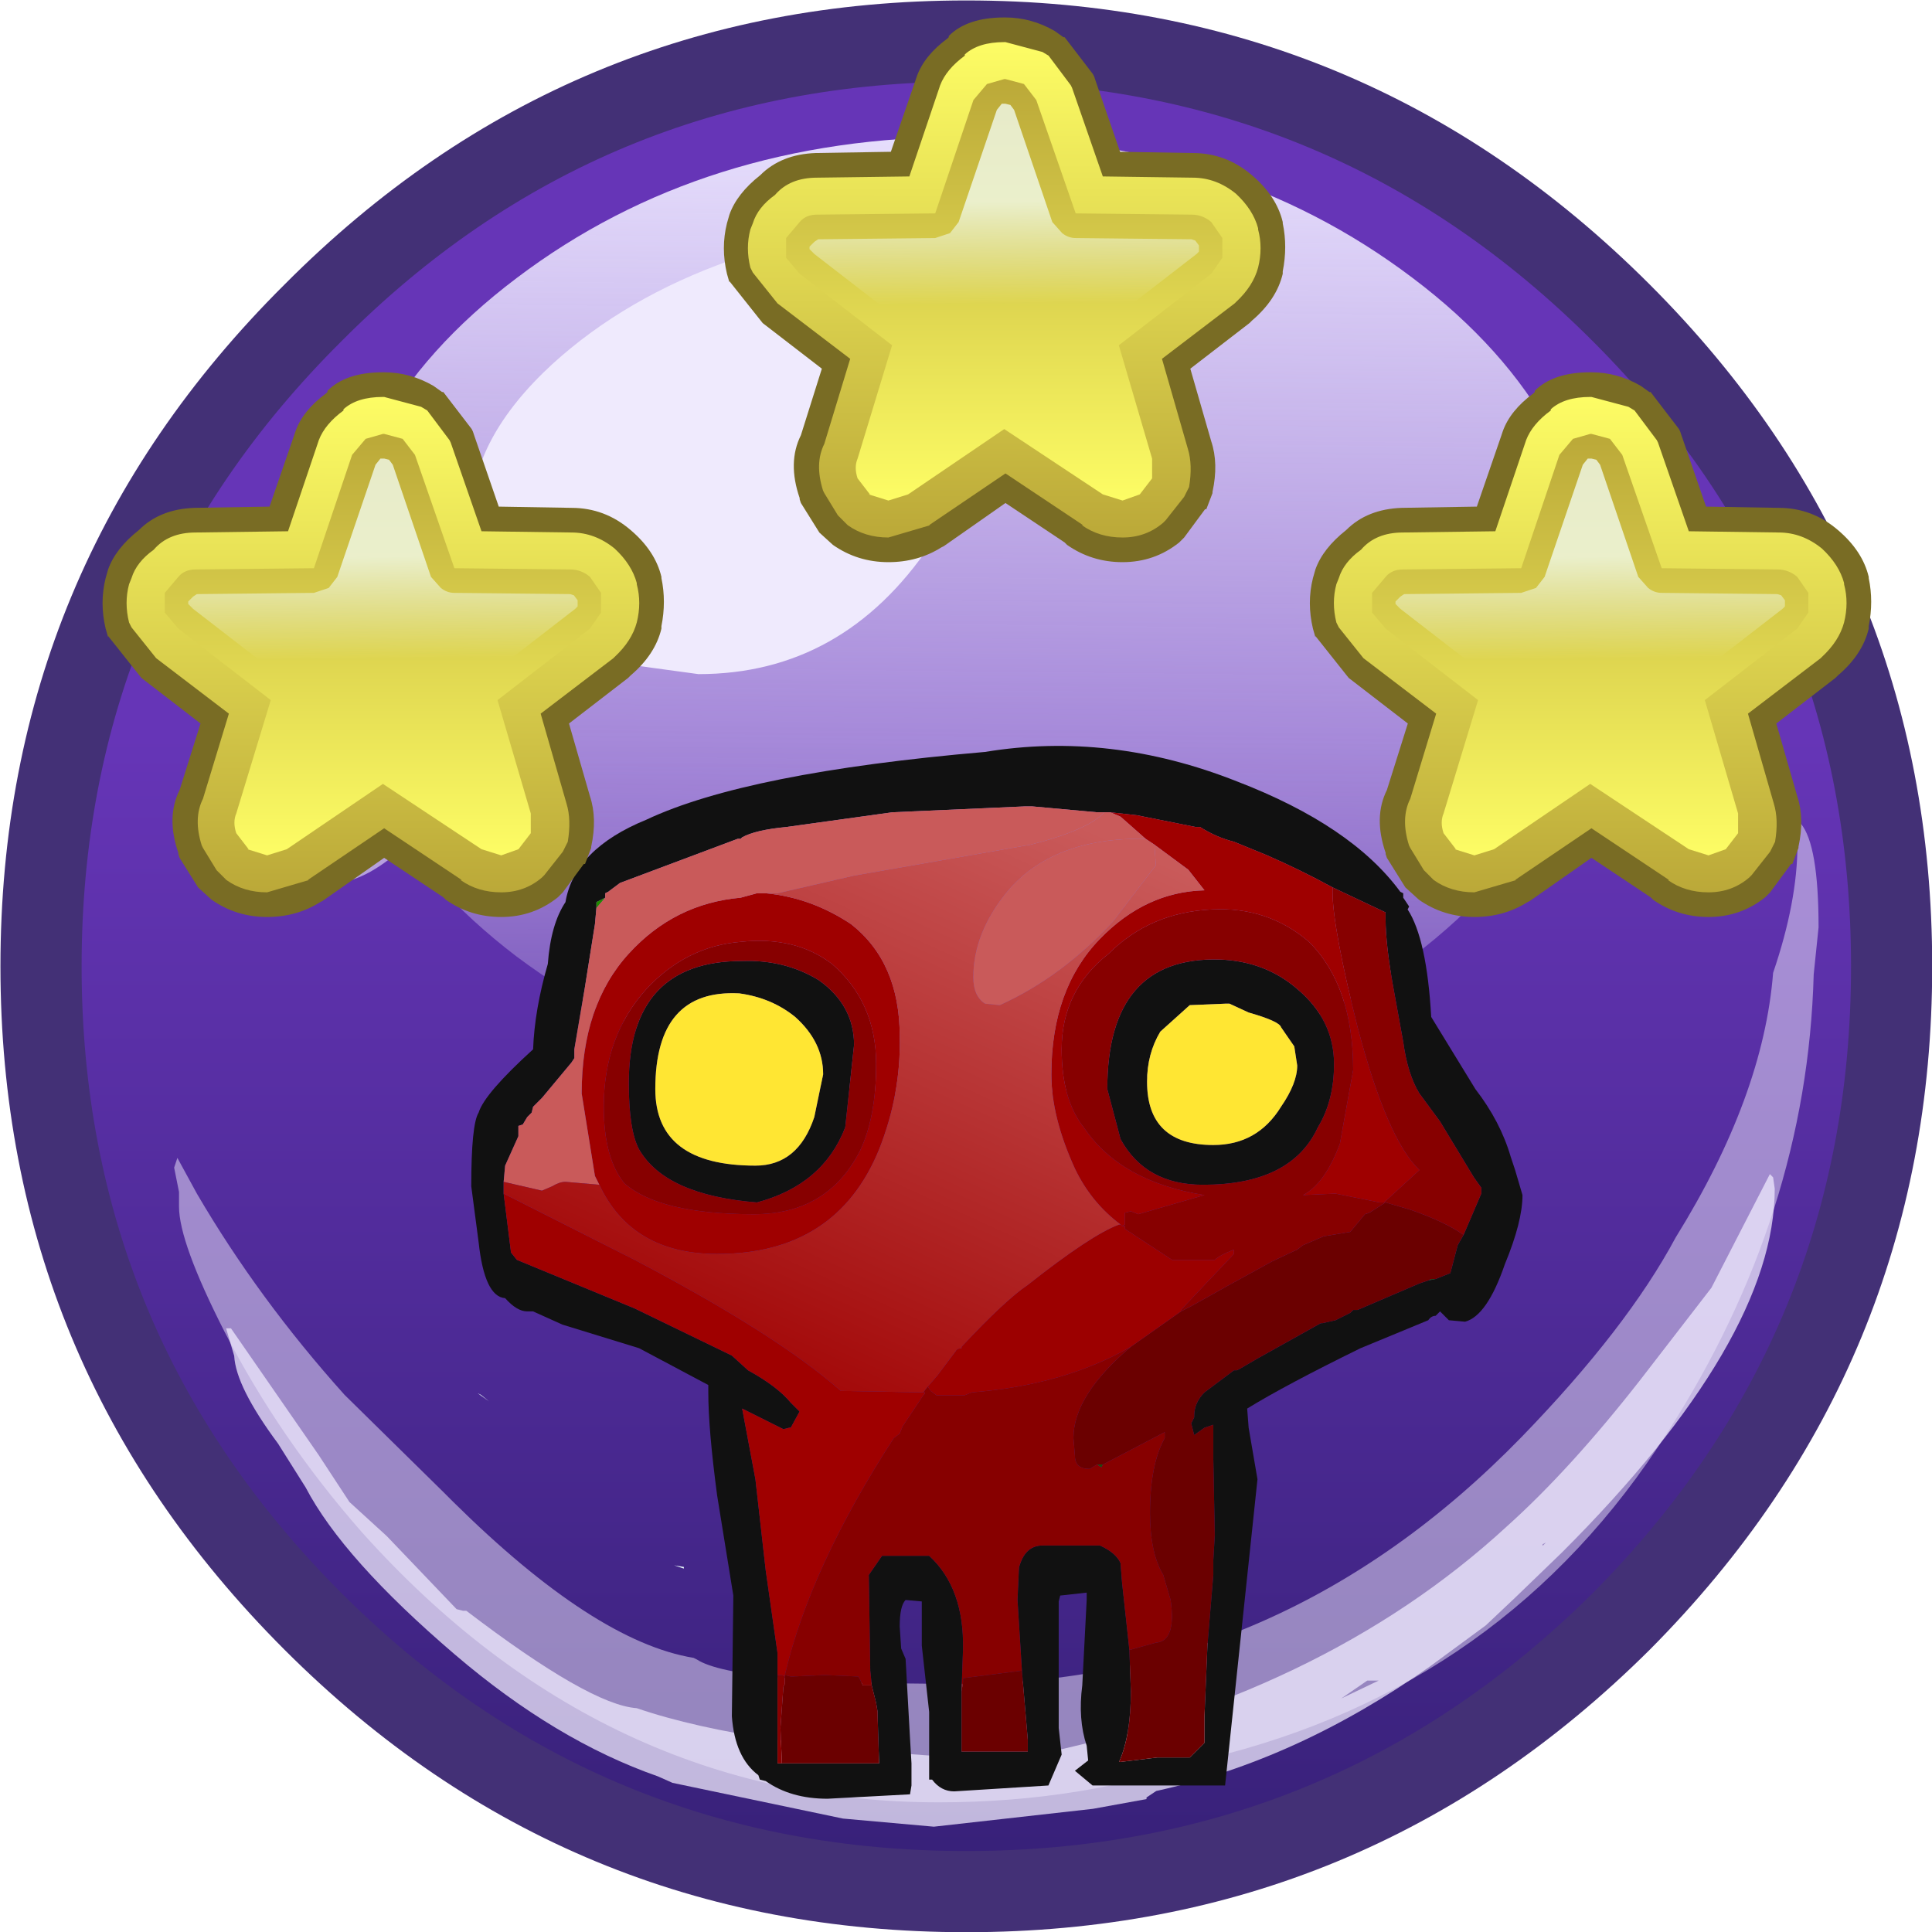 <?xml version="1.0" encoding="UTF-8" standalone="no"?>
<svg xmlns:ffdec="https://www.free-decompiler.com/flash" xmlns:xlink="http://www.w3.org/1999/xlink" ffdec:objectType="frame" height="43.5px" width="43.5px" xmlns="http://www.w3.org/2000/svg">
  <g transform="matrix(1.0, 0.0, 0.0, 1.0, 0.0, 0.0)">
    <filter id="filter0">
      <feColorMatrix in="SourceGraphic" result="filterResult0" type="matrix" values="0.309 0.609 0.082 0.0 -0.106 0.309 0.609 0.082 0.0 -0.106 0.309 0.609 0.082 0.0 -0.106 0.0 0.0 0.0 1.0 0.0"/>
    </filter>
    <use ffdec:characterId="42" filter="url(#filter0)" height="59.5" transform="matrix(0.731, 0.0, 0.0, 0.731, 0.01, 0.01)" width="59.5" xlink:href="#sprite0"/>
    <filter id="filter1">
      <feColorMatrix in="SourceGraphic" result="filterResult1" type="matrix" values="0 0 0 0 1.0,0 0 0 0 1.0,0 0 0 0 1.0,0 0 0 1 0"/>
      <feConvolveMatrix divisor="16.0" in="filterResult1" kernelMatrix="1 1 1 1 1 1 1 1 1 1 1 1 1 1 1 1" order="4 4" result="filterResult2"/>
      <feComposite in="SourceGraphic" in2="filterResult2" operator="over" result="filterResult3"/>
    </filter>
    <use ffdec:characterId="228" filter="url(#filter1)" height="60.5" transform="matrix(0.663, 0.0, 0.0, 0.663, 2.29, 0.388)" width="60.1" xlink:href="#sprite1"/>
  </g>
  <defs>
    <g id="sprite0" transform="matrix(1.0, 0.0, 0.0, 1.0, 29.75, 29.75)">
      <use ffdec:characterId="41" height="59.5" transform="matrix(1.0, 0.0, 0.0, 1.0, -29.75, -29.75)" width="59.5" xlink:href="#shape0"/>
    </g>
    <g id="shape0" transform="matrix(1.0, 0.0, 0.0, 1.0, 29.75, 29.75)">
      <path d="M20.15 -20.15 Q28.5 -11.8 28.5 0.0 28.5 11.8 20.15 20.15 11.8 28.5 0.0 28.5 -11.8 28.5 -20.15 20.15 -28.5 11.8 -28.5 0.0 -28.5 -11.8 -20.15 -20.15 -11.8 -28.5 0.0 -28.5 11.8 -28.5 20.15 -20.15" fill="url(#gradient0)" fill-rule="evenodd" stroke="none"/>
      <path d="M-8.7 18.5 L-8.7 18.55 -9.0 18.45 -8.7 18.5 M-14.95 13.2 L-14.7 13.4 -15.05 13.15 -14.95 13.2" fill="#eafbfd" fill-rule="evenodd" stroke="none"/>
      <path d="M25.7 -4.4 Q26.25 -3.75 26.25 -1.2 L26.1 0.25 Q25.9 7.65 21.6 14.35 16.6 22.2 7.45 24.4 3.6 25.75 -0.85 25.75 -11.15 25.75 -18.6 17.45 -21.15 14.55 -22.85 11.25 -24.25 8.5 -24.25 7.4 L-24.25 6.95 -24.4 6.2 -24.3 5.9 -23.7 7.0 Q-21.8 10.25 -19.15 13.2 L-16.1 16.2 -15.8 16.5 Q-11.45 20.8 -8.4 21.3 L-8.3 21.35 Q-7.15 22.1 -0.25 22.1 9.7 22.1 17.1 14.5 20.35 11.15 21.85 8.35 24.55 4.0 24.85 0.2 25.6 -2.0 25.6 -3.75 L25.7 -4.4" fill="#efeafd" fill-opacity="0.498" fill-rule="evenodd" stroke="none"/>
      <path d="M22.95 9.9 L24.75 6.4 24.85 6.5 24.9 6.85 Q24.9 11.5 18.35 18.05 L16.9 19.45 16.0 20.3 14.3 21.55 Q10.2 24.45 5.85 25.4 L5.55 25.6 5.55 25.65 3.9 25.95 -1.0 26.5 -3.8 26.25 -9.05 25.15 -9.5 24.95 Q-12.65 23.85 -15.75 21.2 -19.2 18.25 -20.35 16.05 L-21.2 14.7 Q-22.5 12.95 -22.55 12.0 L-22.8 11.15 -22.65 11.15 -19.95 15.05 -19.0 16.5 -17.85 17.55 -15.7 19.8 -15.5 19.85 -15.4 19.85 Q-11.6 22.75 -10.15 22.85 -6.65 24.05 0.45 24.4 L1.85 24.35 Q10.95 22.5 16.65 17.25 18.6 15.5 20.75 12.75 L22.95 9.9 M17.75 17.85 L17.85 17.75 17.75 17.8 17.75 17.85 M12.7 22.0 L12.35 22.0 11.55 22.55 12.7 22.0" fill="#efeafd" fill-opacity="0.749" fill-rule="evenodd" stroke="none"/>
      <path d="M19.45 -10.75 Q19.45 -4.65 13.75 -0.3 8.0 4.0 -0.05 4.0 -8.1 4.0 -13.85 -0.3 -19.55 -4.65 -19.55 -10.75 -19.55 -16.9 -13.85 -21.2 -8.1 -25.55 -0.05 -25.55 8.0 -25.55 13.75 -21.2 19.45 -16.9 19.45 -10.75" fill="url(#gradient1)" fill-rule="evenodd" stroke="none"/>
      <path d="M0.85 -18.0 Q0.85 -15.85 -1.1 -13.0 -3.8 -9.0 -8.25 -9.0 L-11.55 -9.45 Q-13.75 -9.9 -14.7 -11.5 -15.35 -12.65 -15.25 -13.85 -15.25 -16.25 -12.75 -18.55 -10.5 -20.6 -7.25 -21.75 -4.0 -22.85 -1.75 -22.3 0.7 -21.65 0.75 -19.1 L0.85 -18.0" fill="#efeafd" fill-rule="evenodd" stroke="none"/>
      <path d="M-20.85 -7.5 L-19.25 -8.8 Q-18.6 -9.35 -17.75 -9.5 L-17.0 -9.6 Q-15.0 -9.8 -15.0 -7.35 L-15.85 -5.5 Q-16.65 -4.0 -17.3 -3.7 -18.55 -2.55 -19.6 -2.55 -20.85 -2.55 -21.4 -3.8 L-21.75 -5.15 Q-21.75 -6.55 -20.85 -7.5" fill="#efeafd" fill-opacity="0.6" fill-rule="evenodd" stroke="none"/>
      <path d="M19.3 -19.25 Q11.3 -27.25 0.0 -27.25 -11.3 -27.25 -19.25 -19.25 -27.25 -11.3 -27.25 0.0 -27.25 11.3 -19.25 19.3 -11.3 27.25 0.0 27.25 11.3 27.25 19.3 19.3 27.25 11.3 27.25 0.0 27.25 -11.3 19.3 -19.25 M0.0 -29.75 Q12.3 -29.75 21.05 -21.0 29.75 -12.3 29.75 0.0 29.75 12.3 21.05 21.05 12.3 29.75 0.0 29.75 -12.3 29.75 -21.0 21.05 -29.75 12.3 -29.75 0.0 -29.75 -12.3 -21.0 -21.0 -12.3 -29.75 0.0 -29.75" fill="#433076" fill-rule="evenodd" stroke="none"/>
    </g>
    <linearGradient gradientTransform="matrix(0.0, 0.035, -0.035, 0.0, 0.0, 0.0)" gradientUnits="userSpaceOnUse" id="gradient0" spreadMethod="pad" x1="-819.2" x2="819.2">
      <stop offset="0.376" stop-color="#6635b7"/>
      <stop offset="1.0" stop-color="#362077"/>
    </linearGradient>
    <linearGradient gradientTransform="matrix(-2.0E-4, 0.018, -0.018, -2.0E-4, -0.05, -10.75)" gradientUnits="userSpaceOnUse" id="gradient1" spreadMethod="pad" x1="-819.2" x2="819.2">
      <stop offset="0.0" stop-color="#e6defc"/>
      <stop offset="1.0" stop-color="#e6defc" stop-opacity="0.2"/>
    </linearGradient>
    <g id="sprite1" transform="matrix(1.0, 0.0, 0.0, 1.0, 11.7, 11.1)">
      <use ffdec:characterId="227" height="35.75" transform="matrix(1.0, 0.0, 0.0, 1.0, 0.85, 13.65)" width="35.7" xlink:href="#shape1"/>
      <use ffdec:characterId="45" height="22.1" transform="matrix(0.837, 0.0, 0.0, 0.837, -11.692, 0.958)" width="22.8" xlink:href="#sprite2"/>
      <use ffdec:characterId="45" height="22.1" transform="matrix(0.837, 0.0, 0.0, 0.837, 29.308, 0.958)" width="22.8" xlink:href="#sprite2"/>
      <use ffdec:characterId="45" height="22.1" transform="matrix(0.837, 0.0, 0.0, 0.837, 9.408, -11.092)" width="22.8" xlink:href="#sprite2"/>
    </g>
    <g id="shape1" transform="matrix(1.0, 0.0, 0.0, 1.0, -0.85, -13.65)">
      <path d="M30.1 18.45 Q29.0 17.85 27.85 17.35 L26.75 16.9 Q26.15 16.75 25.6 16.4 L25.45 16.4 23.45 16.0 22.55 15.9 22.35 15.9 22.1 15.9 19.9 15.7 19.8 15.7 19.65 15.7 15.15 15.9 11.55 16.4 Q10.5 16.5 10.05 16.75 L10.0 16.8 9.9 16.8 5.9 18.3 5.5 18.6 5.4 18.65 5.4 18.8 5.1 18.95 5.1 19.15 5.05 19.7 4.7 21.9 4.35 23.95 4.35 24.25 4.25 24.4 3.25 25.6 2.95 25.9 2.9 26.1 2.75 26.25 2.6 26.5 2.45 26.55 2.45 26.85 2.45 26.9 2.0 27.9 1.95 28.45 1.95 28.6 1.95 28.85 2.2 30.85 2.4 31.1 6.4 32.75 9.7 34.35 10.25 34.85 Q11.25 35.4 11.7 35.95 L11.75 36.0 12.0 36.25 11.7 36.8 11.65 36.8 11.45 36.85 11.05 36.65 10.05 36.15 10.5 38.55 10.85 41.65 11.25 44.45 11.25 45.2 11.25 46.25 11.25 46.45 11.25 47.8 11.25 48.2 11.4 48.2 14.7 48.2 14.65 46.6 14.65 46.45 14.6 46.15 14.45 45.55 14.4 45.05 14.35 41.8 14.8 41.15 16.4 41.15 Q17.6 42.25 17.55 44.35 L17.5 45.75 17.5 47.25 17.5 47.8 19.75 47.8 19.75 47.4 19.55 45.05 19.4 42.65 19.45 41.55 Q19.65 40.8 20.25 40.8 L22.2 40.8 Q22.75 41.05 22.9 41.4 L22.95 42.05 23.2 44.35 23.25 45.75 Q23.25 47.25 22.85 48.15 L22.9 48.15 24.15 48.0 24.35 48.0 24.4 48.0 25.25 48.0 25.75 47.5 25.75 46.6 25.85 44.2 26.05 41.8 26.05 41.3 26.1 40.45 26.05 37.85 26.05 36.7 25.75 36.8 25.4 37.05 25.3 36.65 25.4 36.45 25.4 36.4 Q25.4 35.95 25.75 35.6 L26.75 34.85 26.85 34.85 26.95 34.8 27.55 34.45 29.7 33.25 29.75 33.25 30.2 33.15 30.7 32.9 30.8 32.8 30.95 32.8 33.05 31.9 33.35 31.8 33.6 31.75 34.1 31.55 34.35 30.6 34.55 30.25 35.15 28.85 35.15 28.65 34.9 28.3 33.75 26.4 33.05 25.45 Q32.65 24.8 32.5 23.7 L32.2 22.05 Q31.9 20.45 31.9 19.5 L31.9 19.3 30.1 18.45 M24.25 23.35 Q23.8 24.1 23.8 25.05 23.8 27.2 26.05 27.2 27.55 27.2 28.35 25.9 28.9 25.1 28.9 24.5 L28.8 23.85 28.35 23.2 Q28.3 23.0 27.25 22.7 L26.6 22.4 26.45 22.4 25.25 22.45 24.25 23.35 M28.9 21.9 Q30.15 22.95 30.15 24.45 30.15 25.7 29.6 26.6 28.7 28.55 25.7 28.55 23.75 28.55 22.9 27.0 L22.45 25.3 Q22.45 20.8 26.25 20.9 27.8 20.95 28.9 21.9 M33.45 22.85 L34.95 25.3 Q35.8 26.4 36.15 27.6 L36.3 28.05 36.55 28.9 Q36.55 29.8 35.95 31.25 35.35 33.0 34.6 33.2 L34.05 33.15 33.75 32.85 33.6 33.0 Q33.45 33.0 33.35 33.15 L31.05 34.1 Q28.5 35.35 27.2 36.15 L27.25 36.8 27.55 38.55 26.45 48.95 21.95 48.95 21.35 48.45 21.8 48.1 21.75 47.6 Q21.45 46.7 21.6 45.55 L21.75 42.65 21.75 42.4 20.85 42.5 20.8 42.7 20.8 45.3 20.8 47.0 20.9 47.9 20.45 48.95 17.25 49.15 Q16.8 49.15 16.5 48.75 L16.4 48.75 16.4 46.45 16.15 44.2 16.15 42.7 15.6 42.65 Q15.4 42.85 15.4 43.55 L15.45 44.3 15.6 44.65 15.75 47.35 15.8 48.2 15.8 48.6 15.8 48.95 15.75 49.25 12.95 49.4 Q11.7 49.4 10.85 48.8 L10.65 48.75 10.6 48.6 Q9.8 48.0 9.7 46.6 L9.75 42.5 9.2 39.1 Q8.9 36.85 8.9 35.6 L8.9 35.35 6.55 34.1 3.95 33.3 2.95 32.85 2.75 32.85 Q2.4 32.85 2.0 32.4 1.3 32.35 1.1 30.5 L0.85 28.6 Q0.85 26.5 1.1 26.1 1.3 25.45 2.95 23.95 3.0 22.6 3.45 21.05 3.55 19.7 4.05 18.95 4.35 17.15 6.8 16.15 10.2 14.55 18.3 13.85 22.55 13.15 26.85 14.85 30.75 16.35 32.4 18.6 L32.5 18.65 32.5 18.8 32.7 19.1 32.65 19.2 Q33.3 20.2 33.45 22.85 M13.85 23.8 L13.55 26.6 Q12.8 28.55 10.55 29.15 7.45 28.9 6.55 27.35 6.2 26.7 6.2 25.1 6.2 20.95 10.05 20.95 11.5 20.9 12.65 21.6 13.85 22.45 13.85 23.8 M9.95 22.05 Q7.1 21.9 7.1 25.3 7.1 27.9 10.5 27.9 11.95 27.9 12.5 26.25 L12.8 24.8 Q12.8 23.7 11.85 22.85 11.05 22.2 9.95 22.05" fill="#111111" fill-rule="evenodd" stroke="none"/>
      <path d="M33.6 31.75 L33.35 31.8 33.45 31.75 33.6 31.75 M22.1 38.05 L22.2 38.05 22.3 38.05 22.25 38.15 22.1 38.05" fill="#1b4d0c" fill-rule="evenodd" stroke="none"/>
      <path d="M5.1 19.15 L5.1 18.95 5.4 18.8 5.1 19.15" fill="#208700" fill-rule="evenodd" stroke="none"/>
      <path d="M34.55 30.25 L34.35 30.6 34.1 31.55 33.6 31.75 33.45 31.75 33.35 31.8 33.05 31.9 30.95 32.8 30.8 32.8 30.7 32.9 30.2 33.15 29.75 33.25 29.7 33.25 27.55 34.45 26.95 34.8 26.85 34.85 26.75 34.85 25.75 35.6 Q25.4 35.95 25.4 36.4 L25.4 36.45 25.3 36.65 25.4 37.05 25.75 36.8 26.05 36.7 26.05 37.85 26.1 40.45 26.05 41.3 26.05 41.8 25.85 44.2 25.75 46.6 25.75 47.5 25.25 48.0 24.4 48.0 24.35 48.0 24.15 48.0 22.9 48.15 22.85 48.15 Q23.25 47.25 23.25 45.75 L23.2 44.35 24.1 44.1 Q24.8 44.05 24.6 42.65 L24.35 41.8 Q23.9 41.05 23.9 39.7 23.9 38.05 24.4 37.15 L24.4 36.95 22.3 38.05 22.2 38.05 22.1 38.05 21.85 38.2 Q21.35 38.2 21.35 37.75 L21.3 37.15 Q21.3 35.7 23.25 34.05 L24.95 32.85 25.25 32.7 Q26.4 32.05 28.05 31.15 L28.9 30.75 29.1 30.6 29.8 30.3 30.7 30.15 31.2 29.55 31.35 29.5 31.9 29.15 32.75 29.4 Q33.9 29.8 34.55 30.25 M19.55 45.05 L19.75 47.4 19.75 47.8 17.5 47.8 17.5 47.25 17.5 45.75 17.55 45.45 17.55 45.3 17.6 45.3 19.55 45.05 M14.45 45.55 L14.6 46.15 14.65 46.45 14.65 46.6 14.7 48.2 11.4 48.2 11.35 47.0 11.45 45.6 11.5 45.5 11.5 45.25 11.5 45.2 11.7 45.25 11.75 45.25 12.85 45.2 14.0 45.25 14.15 45.55 14.45 45.55" fill="#6b0000" fill-rule="evenodd" stroke="none"/>
      <path d="M22.95 29.95 L23.05 29.9 23.05 29.5 23.25 29.45 23.5 29.55 25.75 28.9 Q22.9 28.45 21.65 26.6 20.9 25.65 20.9 23.95 20.9 21.95 22.5 20.7 23.9 19.3 26.0 19.2 27.9 19.1 29.3 20.3 30.8 21.8 30.8 24.65 L30.35 27.15 Q29.85 28.5 29.1 28.9 L30.2 28.85 31.7 29.15 31.85 29.15 33.05 28.05 Q31.95 27.0 30.95 23.2 30.1 19.8 30.1 18.6 L30.1 18.45 31.9 19.3 31.9 19.5 Q31.9 20.45 32.2 22.05 L32.5 23.7 Q32.65 24.8 33.05 25.45 L33.75 26.4 34.9 28.3 35.15 28.65 35.15 28.85 34.55 30.25 Q33.9 29.8 32.75 29.4 L31.9 29.15 31.35 29.5 31.2 29.55 30.7 30.15 29.8 30.3 29.1 30.6 28.9 30.75 28.05 31.15 Q26.4 32.05 25.25 32.7 L24.95 32.85 24.95 32.8 26.75 30.9 26.75 30.75 Q26.25 30.95 26.1 31.1 L24.65 31.1 23.05 30.05 23.05 29.95 22.95 29.95 M23.2 44.35 L22.95 42.05 22.9 41.4 Q22.75 41.05 22.2 40.8 L20.25 40.8 Q19.65 40.8 19.45 41.55 L19.4 42.65 19.55 45.05 17.6 45.3 17.55 45.3 17.55 45.45 17.5 45.75 17.55 44.35 Q17.6 42.25 16.4 41.15 L14.8 41.15 14.35 41.8 14.4 45.05 14.45 45.55 14.15 45.55 14.0 45.25 12.85 45.2 11.75 45.25 11.7 45.25 11.5 45.2 Q12.35 41.55 15.2 37.15 L15.4 37.0 15.5 36.75 16.2 35.7 16.25 35.65 16.25 35.6 16.2 35.6 16.35 35.4 16.45 35.55 16.65 35.7 17.6 35.7 17.85 35.6 Q21.0 35.35 23.25 34.05 21.3 35.7 21.3 37.15 L21.35 37.75 Q21.35 38.2 21.85 38.2 L22.1 38.05 22.25 38.15 22.3 38.05 24.4 36.95 24.4 37.15 Q23.9 38.05 23.9 39.7 23.9 41.05 24.35 41.8 L24.6 42.65 Q24.8 44.05 24.1 44.1 L23.2 44.35 M11.4 48.2 L11.25 48.2 11.25 47.8 11.25 46.45 11.25 46.25 11.25 45.2 11.4 45.2 11.5 45.25 11.5 45.5 11.45 45.6 11.35 47.0 11.4 48.2 M28.9 21.9 Q27.8 20.95 26.25 20.9 22.45 20.8 22.45 25.3 L22.9 27.0 Q23.75 28.55 25.7 28.55 28.7 28.55 29.6 26.6 30.15 25.7 30.15 24.45 30.15 22.95 28.9 21.9 M10.0 20.3 Q11.85 20.1 13.1 21.05 14.6 22.35 14.6 24.45 14.6 26.25 14.05 27.4 12.95 29.55 10.45 29.55 7.25 29.55 6.05 28.5 5.35 27.65 5.35 25.9 5.35 23.5 6.8 21.9 8.15 20.45 10.0 20.3 M13.85 23.8 Q13.85 22.45 12.65 21.6 11.5 20.9 10.05 20.95 6.2 20.95 6.2 25.1 6.2 26.7 6.55 27.35 7.45 28.9 10.55 29.15 12.8 28.55 13.55 26.6 L13.85 23.8" fill="#870000" fill-rule="evenodd" stroke="none"/>
      <path d="M22.55 15.9 L23.45 16.0 25.45 16.4 25.6 16.4 Q26.15 16.75 26.75 16.9 L27.85 17.35 Q29.0 17.85 30.1 18.45 L30.1 18.6 Q30.1 19.8 30.95 23.2 31.95 27.0 33.05 28.05 L31.85 29.15 31.7 29.15 30.2 28.85 29.1 28.9 Q29.85 28.5 30.35 27.15 L30.8 24.65 Q30.8 21.8 29.3 20.3 27.9 19.1 26.0 19.2 23.9 19.3 22.5 20.7 20.9 21.95 20.9 23.95 20.9 25.65 21.65 26.6 22.9 28.45 25.75 28.9 L23.5 29.55 23.25 29.45 23.05 29.5 23.05 29.9 22.95 29.95 22.9 29.9 Q21.9 29.15 21.35 28.0 20.55 26.25 20.55 24.8 20.55 21.9 22.2 20.2 23.75 18.6 25.75 18.55 L25.2 17.85 24.05 17.0 23.75 16.8 22.9 16.05 22.55 15.9 M11.25 45.2 L11.25 44.45 10.85 41.65 10.5 38.55 10.05 36.15 11.05 36.65 11.45 36.85 11.65 36.8 11.7 36.8 12.0 36.25 11.75 36.0 11.7 35.95 Q11.25 35.4 10.25 34.85 L9.7 34.35 6.4 32.75 2.4 31.1 2.2 30.85 1.95 28.85 6.4 31.1 Q11.25 33.65 13.4 35.55 L16.15 35.6 16.2 35.6 16.25 35.6 16.25 35.65 16.2 35.7 15.5 36.75 15.4 37.0 15.2 37.15 Q12.35 41.55 11.5 45.2 L11.5 45.25 11.4 45.2 11.25 45.2 M10.0 20.3 Q8.15 20.45 6.8 21.9 5.35 23.5 5.35 25.9 5.35 27.65 6.05 28.5 7.25 29.55 10.45 29.55 12.95 29.55 14.05 27.4 14.6 26.25 14.6 24.45 14.6 22.35 13.1 21.05 11.85 20.1 10.0 20.3 M5.2 28.55 L5.05 28.25 4.6 25.45 Q4.6 22.45 6.2 20.7 7.75 19.0 10.0 18.8 L10.55 18.65 10.85 18.65 Q12.4 18.8 13.75 19.7 15.4 21.0 15.4 23.5 15.45 25.45 14.7 27.35 13.25 30.9 9.2 30.9 6.3 30.9 5.2 28.55" fill="#9f0000" fill-rule="evenodd" stroke="none"/>
      <path d="M22.9 29.9 L22.95 29.95 23.05 29.95 23.05 30.05 24.65 31.1 26.1 31.1 Q26.25 30.95 26.75 30.75 L26.75 30.9 24.95 32.8 24.95 32.85 23.25 34.05 Q21.0 35.35 17.85 35.6 L17.6 35.7 16.65 35.7 16.45 35.55 16.35 35.4 16.4 35.35 16.7 35.0 17.3 34.2 Q17.35 34.1 17.5 34.1 L17.5 34.05 Q19.0 32.45 19.75 31.95 21.9 30.25 22.85 29.9 L22.9 29.9" fill="#9c0000" fill-rule="evenodd" stroke="none"/>
      <path d="M24.25 23.35 L25.25 22.45 26.45 22.4 26.6 22.4 27.25 22.7 Q28.3 23.0 28.35 23.2 L28.8 23.85 28.9 24.5 Q28.9 25.1 28.35 25.9 27.55 27.2 26.05 27.2 23.8 27.2 23.8 25.05 23.8 24.1 24.25 23.35 M9.95 22.05 Q11.05 22.2 11.85 22.85 12.8 23.7 12.8 24.8 L12.5 26.25 Q11.95 27.9 10.5 27.9 7.1 27.9 7.1 25.3 7.1 21.9 9.95 22.05" fill="#ffe633" fill-rule="evenodd" stroke="none"/>
      <path d="M23.75 16.8 L24.05 17.0 24.1 17.7 22.65 19.6 Q20.9 21.5 18.8 22.45 L18.3 22.4 Q17.9 22.15 17.9 21.5 17.9 20.0 19.05 18.6 20.6 16.75 23.75 16.8 M1.95 28.45 L2.0 27.9 2.45 26.9 2.45 26.85 2.45 26.55 2.6 26.5 2.75 26.25 2.9 26.1 2.95 25.9 3.25 25.6 4.25 24.4 4.35 24.25 4.35 23.95 4.7 21.9 5.05 19.7 5.1 19.15 5.4 18.8 5.4 18.65 5.5 18.6 5.9 18.3 9.9 16.8 10.0 16.8 10.05 16.75 Q10.5 16.5 11.55 16.4 L15.15 15.9 19.65 15.7 19.8 15.7 19.9 15.7 22.1 15.9 22.35 15.9 Q21.8 16.5 19.85 17.0 L13.85 18.05 11.25 18.65 10.85 18.65 10.55 18.65 10.0 18.8 Q7.75 19.0 6.2 20.7 4.6 22.45 4.6 25.45 L5.05 28.25 5.2 28.55 4.05 28.45 Q3.85 28.45 3.6 28.6 L3.25 28.75 1.95 28.45" fill="#c95a5a" fill-rule="evenodd" stroke="none"/>
      <path d="M22.55 15.9 L22.9 16.05 23.75 16.8 Q20.6 16.75 19.05 18.6 17.9 20.0 17.9 21.5 17.9 22.15 18.3 22.4 L18.8 22.45 Q20.9 21.5 22.65 19.6 L24.1 17.7 24.05 17.0 25.2 17.85 25.75 18.55 Q23.75 18.6 22.2 20.2 20.55 21.9 20.55 24.8 20.55 26.25 21.35 28.0 21.9 29.15 22.9 29.9 L22.85 29.9 Q21.9 30.25 19.75 31.95 19.0 32.45 17.5 34.05 L17.5 34.1 Q17.35 34.1 17.3 34.2 L16.7 35.0 16.4 35.35 16.35 35.4 16.2 35.6 16.15 35.6 13.4 35.55 Q11.25 33.65 6.4 31.1 L1.95 28.85 1.95 28.6 1.95 28.45 3.25 28.75 3.6 28.6 Q3.85 28.45 4.05 28.45 L5.2 28.55 Q6.3 30.9 9.2 30.9 13.25 30.9 14.7 27.35 15.45 25.45 15.4 23.5 15.4 21.0 13.75 19.7 12.4 18.8 10.85 18.65 L11.25 18.65 13.85 18.05 19.85 17.0 Q21.8 16.5 22.35 15.9 L22.55 15.9" fill="url(#gradient2)" fill-rule="evenodd" stroke="none"/>
    </g>
    <linearGradient gradientTransform="matrix(0.006, -0.013, 0.011, 0.005, 13.85, 25.7)" gradientUnits="userSpaceOnUse" id="gradient2" spreadMethod="pad" x1="-819.2" x2="819.2">
      <stop offset="0.0" stop-color="#9f0000"/>
      <stop offset="1.0" stop-color="#c95a5a"/>
    </linearGradient>
    <g id="sprite2" transform="matrix(1.0, 0.0, 0.0, 1.0, 2.5, 2.5)">
      <use ffdec:characterId="44" height="22.1" transform="matrix(1.0, 0.0, 0.0, 1.0, -2.5, -2.5)" width="22.8" xlink:href="#shape2"/>
    </g>
    <g id="shape2" transform="matrix(1.0, 0.0, 0.0, 1.0, 2.5, 2.5)">
      <path d="M5.35 -0.1 Q5.65 -0.95 6.6 -1.65 L6.65 -1.7 6.65 -1.75 Q7.4 -2.5 8.9 -2.5 L8.95 -2.5 Q10.0 -2.5 10.95 -1.95 L11.3 -1.7 11.35 -1.7 12.5 -0.2 12.55 -0.1 12.6 0.05 13.6 2.95 16.55 3.0 Q17.9 3.0 18.95 3.9 19.95 4.75 20.2 5.8 L20.2 5.85 Q20.4 6.8 20.2 7.8 L20.2 7.9 Q19.95 8.95 18.95 9.8 L18.85 9.9 16.45 11.75 17.3 14.7 Q17.6 15.6 17.35 16.75 L17.35 16.8 17.1 17.45 17.05 17.45 16.2 18.6 16.15 18.65 16.05 18.75 16.0 18.8 Q15.0 19.6 13.7 19.6 12.45 19.6 11.45 18.9 L11.35 18.8 8.95 17.2 6.45 18.95 6.35 19.0 Q5.4 19.6 4.2 19.6 2.95 19.6 1.95 18.9 L1.4 18.4 0.65 17.2 0.6 17.05 0.6 17.0 Q0.1 15.55 0.65 14.45 L1.5 11.75 -0.9 9.9 -2.25 8.2 -2.25 8.25 -2.35 7.9 Q-2.6 6.85 -2.35 5.85 L-2.25 5.5 Q-1.95 4.65 -1.0 3.9 -0.15 3.05 1.25 3.0 L4.3 2.95 5.3 0.05 5.35 -0.1" fill="#796c24" fill-rule="evenodd" stroke="none"/>
      <path d="M7.3 -1.0 Q7.85 -1.5 8.9 -1.5 L8.95 -1.5 10.45 -1.1 10.7 -0.95 11.6 0.25 11.65 0.35 12.9 3.95 16.55 4.0 Q17.5 4.0 18.3 4.65 19.0 5.3 19.2 6.05 L19.2 6.1 Q19.4 6.85 19.2 7.65 19.0 8.4 18.3 9.05 L18.25 9.1 15.3 11.35 16.35 15.0 Q16.55 15.65 16.4 16.55 L16.2 16.95 15.45 17.9 15.35 18.0 Q14.65 18.6 13.7 18.6 12.75 18.6 12.05 18.1 L12.1 18.1 8.95 16.0 5.85 18.1 5.9 18.1 4.2 18.6 Q3.25 18.6 2.55 18.1 L2.15 17.7 1.6 16.8 1.55 16.7 Q1.2 15.6 1.6 14.8 L2.65 11.35 -0.3 9.1 -1.3 7.85 -1.4 7.65 Q-1.6 6.85 -1.4 6.1 L-1.3 5.85 Q-1.1 5.2 -0.4 4.7 0.2 4.0 1.3 4.0 L5.05 3.95 6.25 0.4 6.3 0.25 Q6.55 -0.4 7.3 -0.95 L7.3 -1.0" fill="url(#gradient3)" fill-rule="evenodd" stroke="none"/>
      <path d="M17.3 5.8 L17.75 6.45 17.75 7.25 17.3 7.9 13.55 10.8 14.9 15.4 14.9 16.2 14.4 16.85 13.7 17.1 12.9 16.85 8.9 14.2 5.0 16.85 4.2 17.1 3.4 16.85 3.45 16.85 2.95 16.2 Q2.8 15.75 2.95 15.4 L4.35 10.8 0.6 7.9 0.05 7.25 0.05 6.45 0.6 5.8 Q0.85 5.5 1.3 5.5 L6.1 5.45 7.65 0.85 8.2 0.2 8.9 0.0 8.95 0.0 9.7 0.2 10.2 0.85 11.8 5.45 16.5 5.5 Q16.95 5.5 17.3 5.8" fill="url(#gradient4)" fill-rule="evenodd" stroke="none"/>
      <path d="M11.8 6.45 L16.5 6.5 16.65 6.55 16.8 6.75 16.8 6.7 16.8 7.0 16.7 7.1 14.05 9.15 3.85 9.15 1.2 7.1 1.0 6.9 1.0 6.85 1.0 6.8 1.2 6.6 1.35 6.5 6.1 6.45 6.7 6.25 7.05 5.8 8.6 1.25 8.8 1.0 8.85 1.0 8.9 1.0 8.95 1.0 9.15 1.05 9.3 1.25 10.85 5.8 11.25 6.25 Q11.5 6.45 11.8 6.45" fill="url(#gradient5)" fill-rule="evenodd" stroke="none"/>
    </g>
    <linearGradient gradientTransform="matrix(0.0, 0.013, -1.0, -9.0E-4, 17.55, 8.55)" gradientUnits="userSpaceOnUse" id="gradient3" spreadMethod="pad" x1="-819.2" x2="819.2">
      <stop offset="0.0" stop-color="#ffff66"/>
      <stop offset="1.0" stop-color="#b9a637"/>
    </linearGradient>
    <linearGradient gradientTransform="matrix(0.0, -0.011, 0.01, 0.0, 8.9, 8.55)" gradientUnits="userSpaceOnUse" id="gradient4" spreadMethod="pad" x1="-819.2" x2="819.2">
      <stop offset="0.0" stop-color="#ffff66"/>
      <stop offset="1.0" stop-color="#b9a637"/>
    </linearGradient>
    <linearGradient gradientTransform="matrix(0.0, 0.004, -0.01, 1.0E-4, 8.55, 8.25)" gradientUnits="userSpaceOnUse" id="gradient5" spreadMethod="pad" x1="-819.2" x2="819.2">
      <stop offset="0.0" stop-color="#f4fff8" stop-opacity="0.749"/>
      <stop offset="0.635" stop-color="#f4fff8" stop-opacity="0.0"/>
    </linearGradient>
  </defs>
</svg>
